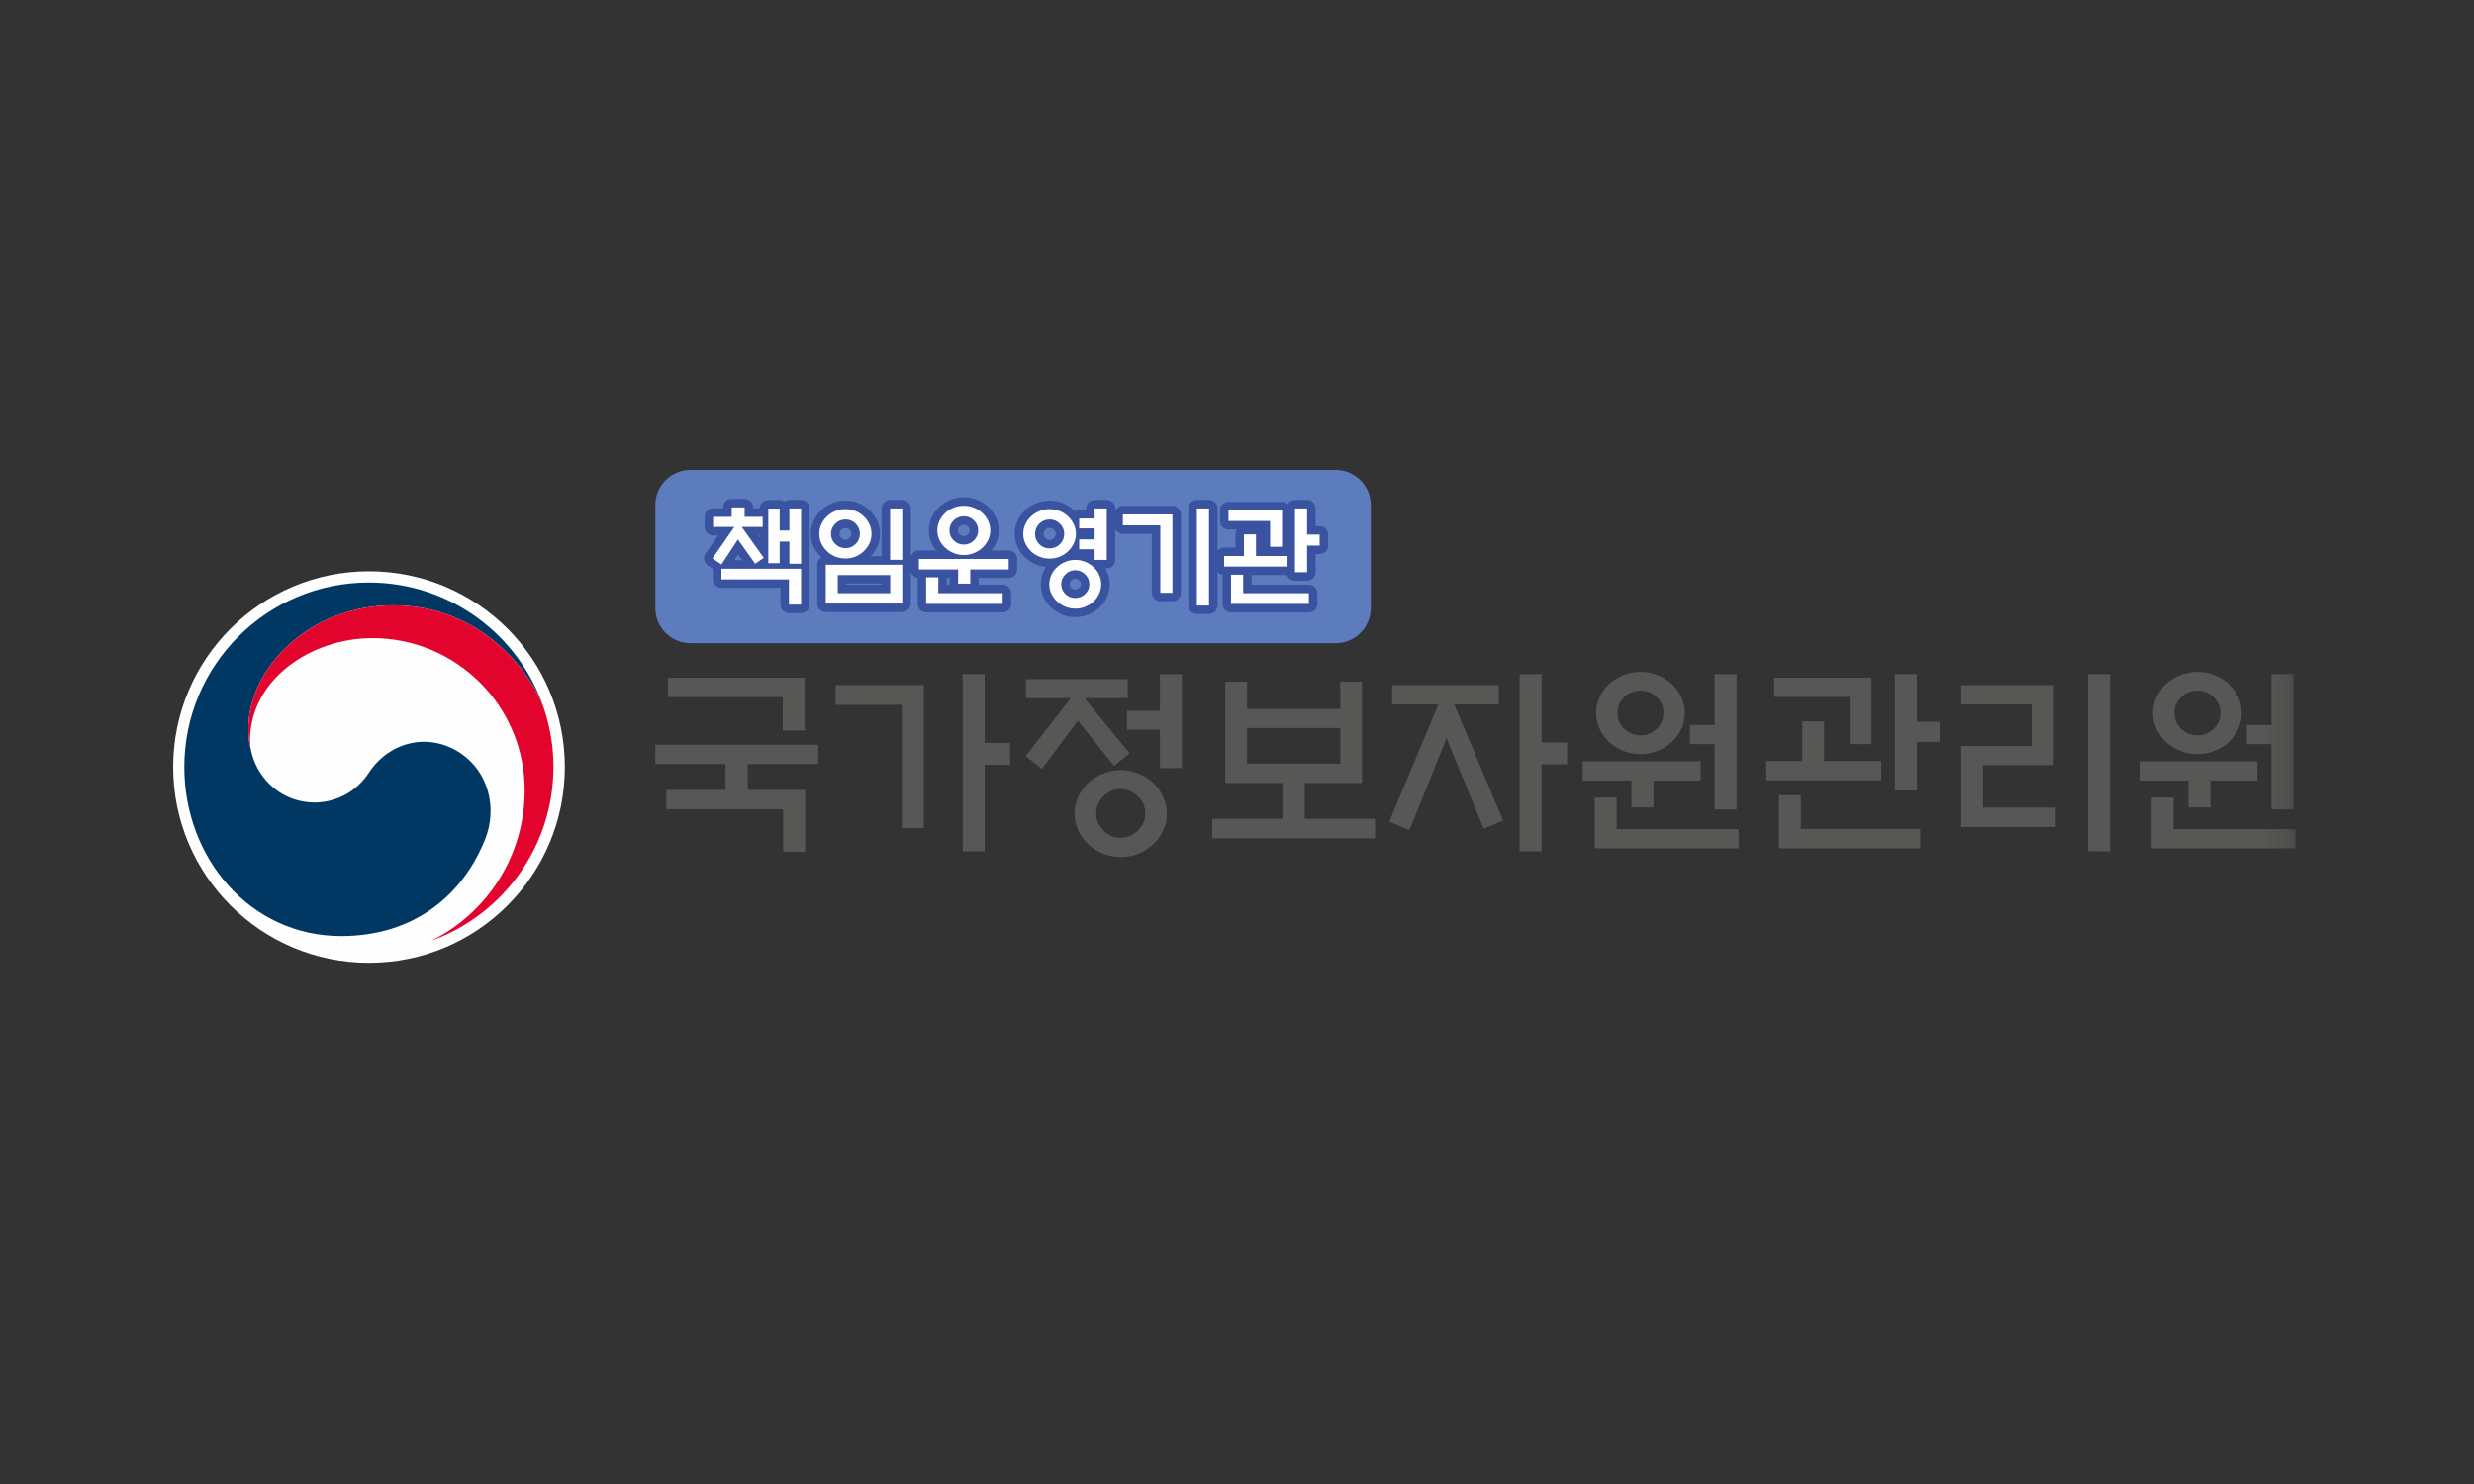 <?xml version="1.0" encoding="UTF-8"?>
<svg width="100px" height="60px" viewBox="0 0 100 60" version="1.1" xmlns="http://www.w3.org/2000/svg" xmlns:xlink="http://www.w3.org/1999/xlink">
    <rect x="0" y="0" width="100" height="60" fill="#333333" stroke="none"/>
    <title>logo/nirs</title>
    <defs>
        <polygon id="path-1" points="0 19.928 85.785 19.928 85.785 -0 0 -0"></polygon>
    </defs>
    <g id="logo/nirs" stroke="none" stroke-width="1" fill="none" fill-rule="evenodd">
        <g id="Group-24" transform="translate(7, 19)">
            <path d="M46.987,7.005 L20.909,7.005 C20.124,7.005 19.488,6.369 19.488,5.584 L19.488,1.421 C19.488,0.636 20.124,-7.89473684e-05 20.909,-7.89473684e-05 L46.987,-7.89473684e-05 C47.772,-7.89473684e-05 48.408,0.636 48.408,1.421 L48.408,5.584 C48.408,6.369 47.772,7.005 46.987,7.005" id="Fill-1" fill="#5D7CBD"></path>
            <path d="M15.831,12.012 C15.831,16.384 12.287,19.928 7.916,19.928 C3.544,19.928 5.26315789e-05,16.384 5.26315789e-05,12.012 C5.26315789e-05,7.641 3.544,4.098 7.916,4.098 C12.287,4.098 15.831,7.641 15.831,12.012" id="Fill-3" fill="#FEFEFE"></path>
            <path d="M11.628,11.461 C10.37,10.606 8.759,10.954 7.912,12.24 C7.208,13.314 6.142,13.448 5.731,13.448 C4.384,13.448 3.465,12.501 3.192,11.522 L3.191,11.522 C3.187,11.511 3.186,11.503 3.183,11.494 C3.18,11.483 3.178,11.472 3.175,11.461 C3.067,11.052 3.04,10.858 3.04,10.423 C3.04,8.082 5.443,5.475 8.902,5.475 C12.445,5.475 14.473,8.172 14.997,9.672 C14.986,9.644 14.978,9.618 14.969,9.592 C13.964,6.66 11.184,4.552 7.909,4.552 C3.791,4.552 0.45,7.891 0.45,12.012 C0.45,15.695 3.106,18.847 6.792,18.847 C9.73,18.847 11.705,17.2 12.61,14.929 C13.107,13.687 12.756,12.227 11.628,11.461" id="Fill-5" fill="#003863"></path>
            <path d="M15.042,9.817 C14.605,8.354 12.564,5.475 8.902,5.475 C5.443,5.475 3.04,8.083 3.04,10.423 C3.04,10.858 3.067,11.052 3.175,11.461 C3.129,11.281 3.107,11.104 3.107,10.929 C3.107,8.49 5.547,6.801 8.057,6.801 C11.455,6.801 14.208,9.555 14.208,12.952 C14.208,15.614 12.676,17.92 10.45,19.027 L10.45,19.029 C13.32,17.99 15.37,15.24 15.37,12.012 C15.37,11.248 15.267,10.574 15.042,9.817" id="Fill-7" fill="#E3042E"></path>
            <path d="M25.527,8.403 L25.527,10.535 L24.638,10.535 L24.638,9.185 L19.998,9.185 L19.998,8.403 L25.527,8.403 Z M22.326,12.937 L22.326,11.893 L19.488,11.893 L19.488,11.11 L26.07,11.11 L26.07,11.893 L23.223,11.893 L23.223,12.937 L25.543,12.937 L25.543,15.438 L24.655,15.438 L24.655,13.718 L19.932,13.718 L19.932,12.937 L22.326,12.937 Z" id="Fill-9" fill="#575756"></path>
            <path d="M32.8,11.037 L33.829,11.037 L33.829,11.925 L32.8,11.925 L32.8,15.421 L31.912,15.421 L31.912,8.256 L32.8,8.256 L32.8,11.037 Z M30.34,14.484 L29.451,14.484 L29.451,9.497 L26.777,9.497 L26.777,8.7 L30.34,8.7 L30.34,14.484 Z" id="Fill-11" fill="#575756"></path>
            <path d="M39.884,12.056 L39.884,10.501 L38.551,10.501 L38.551,9.737 L39.884,9.737 L39.884,8.256 L40.773,8.256 L40.773,12.056 L39.884,12.056 Z M39.292,13.892 C39.292,13.623 39.193,13.391 38.995,13.195 C38.798,13.002 38.564,12.904 38.296,12.904 C38.027,12.904 37.795,13.002 37.601,13.195 C37.406,13.391 37.309,13.623 37.309,13.892 C37.309,14.16 37.406,14.39 37.601,14.582 C37.795,14.774 38.027,14.871 38.296,14.871 C38.564,14.871 38.798,14.774 38.995,14.582 C39.193,14.39 39.292,14.16 39.292,13.892 L39.292,13.892 Z M40.164,13.899 C40.164,14.141 40.115,14.367 40.015,14.579 C39.917,14.79 39.785,14.974 39.62,15.133 C39.451,15.293 39.252,15.419 39.024,15.513 C38.796,15.605 38.556,15.652 38.304,15.652 C38.052,15.652 37.811,15.605 37.58,15.513 C37.35,15.419 37.15,15.293 36.979,15.133 C36.815,14.974 36.683,14.79 36.585,14.579 C36.486,14.367 36.436,14.141 36.436,13.899 C36.436,13.658 36.486,13.43 36.585,13.217 C36.683,13.003 36.815,12.817 36.979,12.657 C37.15,12.498 37.35,12.372 37.58,12.279 C37.811,12.185 38.052,12.139 38.304,12.139 C38.556,12.139 38.796,12.185 39.024,12.279 C39.252,12.372 39.451,12.498 39.62,12.657 C39.785,12.817 39.917,13.003 40.015,13.217 C40.115,13.43 40.164,13.658 40.164,13.899 L40.164,13.899 Z M34.47,9.227 L34.47,8.461 L38.584,8.461 L38.584,9.227 L36.831,9.227 L38.658,11.456 L38.033,11.966 L36.568,10.14 L35.111,12.09 L34.462,11.563 L36.28,9.227 L34.47,9.227 Z" id="Fill-13" fill="#575756"></path>
            <mask id="mask-2" fill="white">
                <use xlink:href="#path-1"></use>
            </mask>
            <g id="Clip-16"></g>
            <path d="M43.405,11.875 L47.173,11.875 L47.173,10.435 L43.405,10.435 L43.405,11.875 Z M47.173,9.663 L47.173,8.56 L48.053,8.56 L48.053,12.657 L45.734,12.657 L45.734,14.105 L48.58,14.105 L48.58,14.895 L41.998,14.895 L41.998,14.105 L44.837,14.105 L44.837,12.657 L42.525,12.657 L42.525,8.56 L43.405,8.56 L43.405,9.663 L47.173,9.663 Z" id="Fill-15" fill="#575756" mask="url(#mask-2)"></path>
            <path d="M55.31,15.421 L54.422,15.421 L54.422,8.256 L55.31,8.256 L55.31,11.019 L56.339,11.019 L56.339,11.908 L55.31,11.908 L55.31,15.421 Z M49.272,9.481 L49.272,8.7 L53.583,8.7 L53.583,9.481 L51.781,9.481 L53.755,14.171 L52.974,14.508 L51.468,10.847 L49.97,14.566 L49.156,14.221 L51.139,9.481 L49.272,9.481 Z" id="Fill-17" fill="#575756" mask="url(#mask-2)"></path>
            <path d="M62.304,8.256 L63.192,8.256 L63.192,13.727 L62.304,13.727 L62.304,11.086 L61.309,11.086 L61.309,10.312 L62.304,10.312 L62.304,8.256 Z M60.239,9.827 C60.239,9.575 60.147,9.36 59.963,9.185 C59.779,9.009 59.561,8.922 59.309,8.922 C59.057,8.922 58.838,9.009 58.655,9.185 C58.471,9.36 58.38,9.575 58.38,9.827 C58.38,10.08 58.471,10.294 58.655,10.469 C58.838,10.645 59.057,10.732 59.309,10.732 C59.561,10.732 59.779,10.645 59.963,10.469 C60.147,10.294 60.239,10.08 60.239,9.827 L60.239,9.827 Z M61.102,9.827 C61.102,10.057 61.054,10.273 60.959,10.473 C60.862,10.673 60.735,10.85 60.576,11.003 C60.412,11.152 60.22,11.269 60.005,11.358 C59.788,11.445 59.556,11.488 59.309,11.488 C59.062,11.488 58.831,11.445 58.614,11.358 C58.397,11.269 58.206,11.152 58.042,11.003 C57.882,10.85 57.755,10.673 57.66,10.473 C57.563,10.273 57.516,10.057 57.516,9.827 C57.516,9.596 57.563,9.381 57.66,9.181 C57.755,8.981 57.882,8.804 58.042,8.651 C58.206,8.502 58.397,8.384 58.614,8.297 C58.831,8.209 59.062,8.164 59.309,8.164 C59.556,8.164 59.788,8.209 60.005,8.297 C60.22,8.384 60.412,8.502 60.576,8.651 C60.735,8.804 60.862,8.981 60.959,9.181 C61.054,9.381 61.102,9.596 61.102,9.827 L61.102,9.827 Z M57.458,15.299 L57.458,13.249 L58.346,13.249 L58.346,14.525 L63.275,14.525 L63.275,15.299 L57.458,15.299 Z M61.736,12.559 L59.835,12.559 L59.835,13.645 L58.946,13.645 L58.946,12.559 L56.972,12.559 L56.972,11.777 L61.736,11.777 L61.736,12.559 Z" id="Fill-18" fill="#575756" mask="url(#mask-2)"></path>
            <path d="M70.482,12.962 L69.593,12.962 L69.593,8.256 L70.482,8.256 L70.482,10.182 L71.403,10.182 L71.403,10.995 L70.482,10.995 L70.482,12.962 Z M64.904,15.299 L64.904,13.151 L65.792,13.151 L65.792,14.516 L70.614,14.516 L70.614,15.299 L64.904,15.299 Z M67.767,11.086 L67.767,9.177 L64.714,9.177 L64.714,8.403 L68.646,8.403 L68.646,11.086 L67.767,11.086 Z M69.043,11.768 L69.043,12.55 L64.393,12.55 L64.393,11.768 L65.85,11.768 L65.85,10.164 L66.73,10.164 L66.73,11.768 L69.043,11.768 Z" id="Fill-19" fill="#575756" mask="url(#mask-2)"></path>
            <path d="M77.401,15.421 L78.289,15.421 L78.289,8.256 L77.401,8.256 L77.401,15.421 Z M76.093,14.434 L72.276,14.434 L72.276,11.16 L75.122,11.16 L75.122,9.481 L72.276,9.481 L72.276,8.7 L76.011,8.7 L76.011,11.933 L73.156,11.933 L73.156,13.652 L76.093,13.652 L76.093,14.434 Z" id="Fill-20" fill="#575756" mask="url(#mask-2)"></path>
            <path d="M84.814,8.256 L85.703,8.256 L85.703,13.727 L84.814,13.727 L84.814,11.086 L83.819,11.086 L83.819,10.312 L84.814,10.312 L84.814,8.256 Z M82.749,9.827 C82.749,9.575 82.657,9.36 82.473,9.185 C82.289,9.009 82.072,8.922 81.819,8.922 C81.567,8.922 81.349,9.009 81.166,9.185 C80.982,9.36 80.89,9.575 80.89,9.827 C80.89,10.08 80.982,10.294 81.166,10.469 C81.349,10.645 81.567,10.732 81.819,10.732 C82.072,10.732 82.289,10.645 82.473,10.469 C82.657,10.294 82.749,10.08 82.749,9.827 L82.749,9.827 Z M83.613,9.827 C83.613,10.057 83.565,10.273 83.469,10.473 C83.372,10.673 83.245,10.85 83.087,11.003 C82.922,11.152 82.731,11.269 82.515,11.358 C82.298,11.445 82.067,11.488 81.819,11.488 C81.573,11.488 81.341,11.445 81.124,11.358 C80.907,11.269 80.717,11.152 80.552,11.003 C80.393,10.85 80.266,10.673 80.17,10.473 C80.073,10.273 80.026,10.057 80.026,9.827 C80.026,9.596 80.073,9.381 80.17,9.181 C80.266,8.981 80.393,8.804 80.552,8.651 C80.717,8.502 80.907,8.384 81.124,8.297 C81.341,8.209 81.573,8.164 81.819,8.164 C82.067,8.164 82.298,8.209 82.515,8.297 C82.731,8.384 82.922,8.502 83.087,8.651 C83.245,8.804 83.372,8.981 83.469,9.181 C83.565,9.381 83.613,9.596 83.613,9.827 L83.613,9.827 Z M79.968,15.299 L79.968,13.249 L80.857,13.249 L80.857,14.525 L85.785,14.525 L85.785,15.299 L79.968,15.299 Z M84.246,12.559 L82.346,12.559 L82.346,13.645 L81.457,13.645 L81.457,12.559 L79.483,12.559 L79.483,11.777 L84.246,11.777 L84.246,12.559 Z" id="Fill-21" fill="#575756" mask="url(#mask-2)"></path>
            <path d="M31.786,2.286 C31.739,2.331 31.72,2.378 31.72,2.447 C31.72,2.513 31.74,2.559 31.788,2.606 C31.837,2.654 31.887,2.675 31.957,2.675 C32.026,2.675 32.077,2.654 32.126,2.606 C32.174,2.559 32.193,2.513 32.193,2.447 C32.193,2.378 32.174,2.331 32.127,2.286 C32.078,2.239 32.027,2.218 31.957,2.218 C31.887,2.218 31.836,2.239 31.786,2.286 L31.786,2.286 Z M27.004,2.417 L27.004,2.417 C26.954,2.467 26.933,2.516 26.933,2.582 C26.933,2.652 26.953,2.701 27.002,2.749 C27.054,2.799 27.105,2.82 27.178,2.82 C27.246,2.82 27.296,2.799 27.345,2.75 C27.394,2.702 27.414,2.652 27.414,2.582 C27.414,2.515 27.393,2.465 27.343,2.416 C27.294,2.366 27.246,2.346 27.178,2.346 C27.106,2.346 27.054,2.367 27.004,2.417 L27.004,2.417 Z M31.386,4.641 C31.385,4.627 31.383,4.612 31.383,4.598 L31.383,4.369 L31.269,4.369 L31.269,4.641 L31.386,4.641 L31.386,4.641 Z M27.207,4.641 L28.64,4.641 L28.64,4.593 L27.207,4.593 L27.207,4.641 Z M30.435,5.759 C30.245,5.759 30.091,5.605 30.091,5.416 L30.091,4.365 C29.959,4.344 29.851,4.249 29.814,4.123 L29.814,5.402 C29.814,5.591 29.66,5.746 29.47,5.746 L26.377,5.746 C26.188,5.746 26.034,5.591 26.034,5.402 L26.034,3.836 C26.034,3.711 26.1,3.602 26.2,3.542 C26.198,3.539 26.196,3.537 26.194,3.536 C26.066,3.415 25.963,3.276 25.889,3.118 C25.811,2.954 25.772,2.774 25.772,2.582 C25.772,2.396 25.811,2.216 25.888,2.05 C25.962,1.889 26.064,1.749 26.194,1.631 C26.315,1.51 26.462,1.414 26.629,1.346 C26.798,1.276 26.98,1.241 27.169,1.241 C27.361,1.241 27.544,1.276 27.713,1.346 C27.879,1.414 28.025,1.509 28.146,1.628 C28.276,1.747 28.38,1.888 28.454,2.05 C28.531,2.216 28.57,2.396 28.57,2.582 C28.57,2.774 28.53,2.953 28.453,3.118 C28.388,3.257 28.3,3.383 28.192,3.493 L28.636,3.493 L28.636,1.557 C28.636,1.368 28.789,1.214 28.979,1.214 L29.47,1.214 C29.66,1.214 29.814,1.368 29.814,1.557 L29.814,3.502 C29.856,3.359 29.986,3.256 30.142,3.256 L30.837,3.256 C30.768,3.171 30.709,3.078 30.662,2.978 C30.583,2.81 30.543,2.632 30.543,2.447 C30.543,2.261 30.583,2.082 30.662,1.915 C30.738,1.754 30.842,1.612 30.97,1.491 C31.098,1.372 31.248,1.277 31.416,1.209 C31.586,1.139 31.769,1.104 31.957,1.104 C32.145,1.104 32.327,1.139 32.498,1.209 C32.666,1.277 32.816,1.372 32.943,1.491 C33.072,1.612 33.177,1.755 33.252,1.915 C33.331,2.082 33.371,2.262 33.371,2.447 C33.371,2.631 33.331,2.81 33.251,2.978 C33.204,3.078 33.146,3.171 33.078,3.256 L33.771,3.256 C33.961,3.256 34.114,3.409 34.114,3.599 L34.114,4.025 C34.114,4.215 33.961,4.369 33.771,4.369 L32.561,4.369 L32.561,4.598 C32.561,4.612 32.56,4.627 32.559,4.641 L33.528,4.641 C33.718,4.641 33.871,4.795 33.871,4.984 L33.871,5.416 C33.871,5.605 33.718,5.759 33.528,5.759 L30.435,5.759 L30.435,5.759 Z M23.71,2.735 L23.71,2.649 L23.649,2.649 C23.679,2.691 23.679,2.692 23.71,2.735 L23.71,2.735 Z M23.002,3.651 C22.928,3.546 22.918,3.533 22.838,3.419 C22.763,3.531 22.755,3.545 22.685,3.651 L23.002,3.651 L23.002,3.651 Z M24.89,5.79 C24.7,5.79 24.547,5.636 24.547,5.446 L24.547,4.769 L22.16,4.769 C21.97,4.769 21.816,4.615 21.816,4.426 L21.816,4.004 C21.715,3.934 21.607,3.86 21.607,3.86 C21.531,3.808 21.48,3.728 21.464,3.638 C21.46,3.618 21.458,3.597 21.458,3.577 C21.458,3.507 21.479,3.439 21.519,3.381 C21.519,3.381 21.779,3.007 22.027,2.649 L21.823,2.649 C21.634,2.649 21.48,2.495 21.48,2.305 L21.48,1.896 C21.48,1.707 21.634,1.553 21.823,1.553 L22.232,1.553 L22.232,1.514 C22.232,1.324 22.386,1.171 22.576,1.171 L23.098,1.171 C23.288,1.171 23.441,1.324 23.441,1.514 L23.441,1.553 L23.711,1.553 C23.715,1.367 23.867,1.219 24.054,1.219 L24.514,1.219 C24.585,1.219 24.653,1.241 24.708,1.279 C24.764,1.238 24.833,1.214 24.908,1.214 L25.381,1.214 C25.571,1.214 25.724,1.368 25.724,1.557 L25.724,3.792 C25.724,3.828 25.719,3.862 25.709,3.894 C25.719,3.926 25.724,3.959 25.724,3.994 L25.724,5.446 C25.724,5.636 25.571,5.79 25.381,5.79 L24.89,5.79 L24.89,5.79 Z M41.378,5.825 C41.189,5.825 41.035,5.671 41.035,5.481 L41.035,1.557 C41.035,1.368 41.189,1.214 41.378,1.214 L41.869,1.214 C42.059,1.214 42.213,1.368 42.213,1.557 L42.213,3.265 C42.275,3.187 42.371,3.137 42.479,3.137 L42.938,3.137 L42.938,2.605 C42.938,2.531 42.961,2.463 42.999,2.407 L42.656,2.407 C42.467,2.407 42.313,2.253 42.313,2.063 L42.313,1.637 C42.313,1.447 42.467,1.294 42.656,1.294 L44.821,1.294 C44.908,1.294 44.988,1.327 45.048,1.381 C45.109,1.281 45.219,1.214 45.343,1.214 L45.834,1.214 C46.024,1.214 46.177,1.368 46.177,1.557 L46.177,2.27 L46.339,2.27 C46.528,2.27 46.682,2.424 46.682,2.613 L46.682,3.058 C46.682,3.247 46.528,3.401 46.339,3.401 L46.177,3.401 L46.177,4.136 C46.177,4.325 46.024,4.479 45.834,4.479 L45.343,4.479 C45.193,4.479 45.066,4.384 45.019,4.25 L43.593,4.25 L43.593,4.641 L45.905,4.641 C46.094,4.641 46.248,4.795 46.248,4.984 L46.248,5.416 C46.248,5.605 46.094,5.759 45.905,5.759 L42.758,5.759 C42.569,5.759 42.415,5.605 42.415,5.416 L42.415,4.244 C42.334,4.229 42.263,4.184 42.213,4.122 L42.213,5.481 C42.213,5.671 42.059,5.825 41.869,5.825 L41.378,5.825 L41.378,5.825 Z M35.252,2.415 C35.252,2.415 35.252,2.416 35.252,2.416 C35.202,2.465 35.181,2.516 35.181,2.587 C35.181,2.66 35.201,2.711 35.25,2.758 C35.299,2.808 35.35,2.828 35.421,2.828 C35.498,2.828 35.551,2.807 35.601,2.758 C35.651,2.709 35.671,2.66 35.671,2.587 C35.671,2.517 35.65,2.467 35.6,2.417 C35.549,2.367 35.496,2.346 35.421,2.346 C35.351,2.346 35.3,2.366 35.252,2.415 L35.252,2.415 Z M36.304,4.465 C36.258,4.513 36.239,4.558 36.239,4.619 C36.239,4.682 36.256,4.726 36.3,4.77 C36.347,4.815 36.396,4.834 36.462,4.834 C36.528,4.834 36.578,4.815 36.625,4.768 C36.671,4.725 36.689,4.681 36.689,4.619 C36.689,4.558 36.67,4.514 36.622,4.467 C36.574,4.419 36.527,4.399 36.462,4.399 C36.397,4.399 36.35,4.419 36.304,4.465 L36.304,4.465 Z M35.927,5.847 L35.928,5.847 C35.764,5.779 35.615,5.684 35.488,5.565 C35.362,5.448 35.261,5.309 35.186,5.15 C35.109,4.986 35.069,4.809 35.069,4.624 C35.069,4.439 35.109,4.262 35.185,4.096 C35.214,4.035 35.246,3.977 35.283,3.923 C35.144,3.909 35.01,3.876 34.883,3.824 C34.716,3.756 34.567,3.661 34.44,3.541 C34.439,3.54 34.437,3.539 34.436,3.538 C34.312,3.419 34.21,3.279 34.136,3.122 C34.057,2.956 34.016,2.774 34.016,2.582 C34.016,2.394 34.057,2.214 34.136,2.046 C34.21,1.887 34.314,1.746 34.44,1.628 C34.567,1.509 34.716,1.414 34.883,1.346 C35.051,1.276 35.233,1.241 35.421,1.241 C35.614,1.241 35.797,1.276 35.966,1.346 C36.133,1.414 36.281,1.51 36.407,1.631 C36.42,1.643 36.433,1.655 36.446,1.667 C36.497,1.637 36.557,1.619 36.621,1.619 L36.902,1.619 L36.902,1.557 C36.902,1.368 37.055,1.214 37.245,1.214 L37.736,1.214 C37.926,1.214 38.079,1.368 38.079,1.557 L38.079,1.646 C38.136,1.534 38.253,1.456 38.386,1.456 L40.391,1.456 C40.581,1.456 40.734,1.611 40.734,1.8 L40.734,4.967 C40.734,5.156 40.581,5.31 40.391,5.31 L39.9,5.31 C39.71,5.31 39.556,5.156 39.556,4.967 L39.556,2.582 L38.386,2.582 C38.253,2.582 38.136,2.506 38.079,2.393 L38.079,3.638 C38.079,3.828 37.926,3.982 37.736,3.982 L37.68,3.982 C37.703,4.019 37.723,4.058 37.741,4.098 C37.816,4.264 37.853,4.44 37.853,4.624 C37.853,4.808 37.816,4.984 37.741,5.147 C37.667,5.307 37.566,5.447 37.439,5.565 C37.313,5.683 37.166,5.778 37.003,5.846 C36.837,5.917 36.656,5.953 36.466,5.953 C36.278,5.953 36.095,5.917 35.927,5.847 L35.927,5.847 Z" id="Fill-22" fill="#3953A0" mask="url(#mask-2)"></path>
            <path d="M43.25,4.984 L45.905,4.984 L45.905,5.416 L42.758,5.416 L42.758,4.237 L43.25,4.237 L43.25,4.984 Z M44.338,2.063 L42.656,2.063 L42.656,1.637 L44.821,1.637 L44.821,3.106 L44.338,3.106 L44.338,2.063 Z M42.479,3.48 L43.281,3.48 L43.281,2.605 L43.768,2.605 L43.768,3.48 L45.042,3.48 L45.042,3.907 L42.479,3.907 L42.479,3.48 Z M45.833,3.058 L45.833,4.136 L45.343,4.136 L45.343,1.558 L45.833,1.558 L45.833,2.613 L46.339,2.613 L46.339,3.058 L45.833,3.058 Z M39.9,2.24 L38.387,2.24 L38.387,1.8 L40.391,1.8 L40.391,4.967 L39.9,4.967 L39.9,2.24 Z M41.378,5.482 L41.869,5.482 L41.869,1.558 L41.378,1.558 L41.378,5.482 Z M36.061,5.015 C36.171,5.123 36.306,5.178 36.462,5.178 C36.618,5.178 36.752,5.123 36.864,5.015 C36.976,4.907 37.032,4.775 37.032,4.619 C37.032,4.467 36.976,4.334 36.864,4.224 C36.752,4.112 36.618,4.056 36.462,4.056 C36.306,4.056 36.171,4.112 36.061,4.224 C35.95,4.334 35.895,4.467 35.895,4.619 C35.895,4.775 35.95,4.907 36.061,5.015 L36.061,5.015 Z M35.722,3.934 C35.82,3.842 35.932,3.77 36.058,3.718 C36.186,3.665 36.321,3.638 36.466,3.638 C36.61,3.638 36.746,3.665 36.871,3.718 C36.996,3.77 37.107,3.842 37.205,3.934 C37.3,4.019 37.374,4.121 37.428,4.241 C37.483,4.362 37.51,4.488 37.51,4.624 C37.51,4.759 37.483,4.886 37.428,5.004 C37.374,5.123 37.3,5.226 37.205,5.315 C37.107,5.405 36.996,5.477 36.871,5.53 C36.746,5.582 36.61,5.609 36.466,5.609 C36.321,5.609 36.186,5.582 36.058,5.53 C35.932,5.477 35.82,5.405 35.722,5.315 C35.629,5.226 35.553,5.123 35.497,5.004 C35.441,4.886 35.412,4.759 35.412,4.624 C35.412,4.488 35.441,4.362 35.497,4.241 C35.553,4.121 35.629,4.019 35.722,3.934 L35.722,3.934 Z M35.842,2.173 C35.727,2.059 35.587,2.002 35.422,2.002 C35.26,2.002 35.122,2.059 35.008,2.173 C34.895,2.288 34.838,2.425 34.838,2.587 C34.838,2.752 34.895,2.89 35.008,3.003 C35.122,3.116 35.26,3.172 35.422,3.172 C35.587,3.172 35.727,3.116 35.842,3.003 C35.957,2.89 36.015,2.752 36.015,2.587 C36.015,2.425 35.957,2.288 35.842,2.173 L35.842,2.173 Z M36.17,3.291 C36.075,3.382 35.964,3.453 35.836,3.507 C35.707,3.559 35.568,3.586 35.422,3.586 C35.277,3.586 35.14,3.559 35.013,3.507 C34.884,3.453 34.771,3.382 34.674,3.291 C34.579,3.2 34.504,3.094 34.446,2.974 C34.388,2.854 34.36,2.723 34.36,2.582 C34.36,2.445 34.388,2.316 34.446,2.193 C34.504,2.072 34.579,1.967 34.674,1.879 C34.771,1.787 34.884,1.716 35.013,1.663 C35.14,1.611 35.277,1.584 35.422,1.584 C35.568,1.584 35.707,1.611 35.836,1.663 C35.964,1.716 36.075,1.787 36.17,1.879 C36.266,1.967 36.345,2.072 36.402,2.193 C36.459,2.316 36.489,2.445 36.489,2.582 C36.489,2.723 36.459,2.854 36.402,2.974 C36.345,3.094 36.266,3.2 36.17,3.291 L36.17,3.291 Z M37.245,3.638 L37.245,3.207 L36.621,3.207 L36.621,2.807 L37.245,2.807 L37.245,2.362 L36.621,2.362 L36.621,1.962 L37.245,1.962 L37.245,1.558 L37.736,1.558 L37.736,3.638 L37.245,3.638 Z M30.926,4.984 L33.528,4.984 L33.528,5.416 L30.434,5.416 L30.434,4.342 L30.926,4.342 L30.926,4.984 Z M32.366,2.039 C32.253,1.929 32.116,1.874 31.957,1.874 C31.798,1.874 31.662,1.929 31.548,2.039 C31.434,2.149 31.377,2.284 31.377,2.447 C31.377,2.605 31.434,2.739 31.548,2.851 C31.662,2.963 31.798,3.018 31.957,3.018 C32.116,3.018 32.253,2.963 32.366,2.851 C32.48,2.739 32.537,2.605 32.537,2.447 C32.537,2.284 32.48,2.149 32.366,2.039 L32.366,2.039 Z M32.709,3.146 C32.612,3.237 32.498,3.308 32.369,3.361 C32.239,3.414 32.101,3.441 31.957,3.441 C31.812,3.441 31.675,3.414 31.545,3.361 C31.416,3.308 31.301,3.237 31.204,3.146 C31.107,3.058 31.03,2.953 30.972,2.831 C30.915,2.711 30.887,2.581 30.887,2.447 C30.887,2.312 30.915,2.183 30.972,2.061 C31.03,1.94 31.107,1.833 31.204,1.743 C31.301,1.652 31.416,1.58 31.545,1.527 C31.675,1.474 31.812,1.447 31.957,1.447 C32.101,1.447 32.239,1.474 32.369,1.527 C32.498,1.58 32.612,1.652 32.709,1.743 C32.806,1.833 32.884,1.94 32.942,2.061 C32.999,2.183 33.028,2.312 33.028,2.447 C33.028,2.581 32.999,2.711 32.942,2.831 C32.884,2.953 32.806,3.058 32.709,3.146 L32.709,3.146 Z M32.218,4.025 L32.218,4.598 L31.726,4.598 L31.726,4.025 L30.142,4.025 L30.142,3.599 L33.771,3.599 L33.771,4.025 L32.218,4.025 Z M27.587,2.173 C27.474,2.059 27.337,2.002 27.178,2.002 C27.016,2.002 26.877,2.059 26.762,2.173 C26.647,2.288 26.589,2.424 26.589,2.582 C26.589,2.744 26.647,2.881 26.762,2.994 C26.877,3.107 27.016,3.164 27.178,3.164 C27.337,3.164 27.474,3.107 27.587,2.994 C27.701,2.881 27.757,2.744 27.757,2.582 C27.757,2.424 27.701,2.288 27.587,2.173 L27.587,2.173 Z M27.913,3.287 C27.821,3.378 27.711,3.449 27.583,3.502 C27.454,3.555 27.316,3.581 27.169,3.581 C27.024,3.581 26.888,3.555 26.76,3.502 C26.631,3.449 26.521,3.378 26.43,3.287 C26.333,3.196 26.256,3.092 26.2,2.972 C26.144,2.853 26.116,2.723 26.116,2.582 C26.116,2.445 26.144,2.316 26.2,2.193 C26.256,2.072 26.333,1.967 26.43,1.879 C26.521,1.787 26.631,1.716 26.76,1.663 C26.888,1.611 27.024,1.584 27.169,1.584 C27.316,1.584 27.454,1.611 27.583,1.663 C27.711,1.716 27.821,1.787 27.913,1.879 C28.009,1.967 28.087,2.072 28.142,2.193 C28.198,2.316 28.227,2.445 28.227,2.582 C28.227,2.723 28.198,2.853 28.142,2.972 C28.087,3.092 28.009,3.196 27.913,3.287 L27.913,3.287 Z M28.979,3.634 L29.47,3.634 L29.47,1.558 L28.979,1.558 L28.979,3.634 Z M26.863,4.984 L28.983,4.984 L28.983,4.25 L26.863,4.25 L26.863,4.984 Z M26.377,5.402 L29.47,5.402 L29.47,3.836 L26.377,3.836 L26.377,5.402 Z M23.523,3.792 L22.828,2.811 L22.16,3.823 L21.801,3.577 L22.682,2.305 L21.823,2.305 L21.823,1.896 L22.576,1.896 L22.576,1.514 L23.098,1.514 L23.098,1.896 L23.828,1.896 L23.828,2.305 L22.982,2.305 L23.872,3.555 L23.523,3.792 Z M24.908,2.895 L24.514,2.895 L24.514,3.77 L24.054,3.77 L24.054,1.562 L24.514,1.562 L24.514,2.447 L24.908,2.447 L24.908,1.558 L25.381,1.558 L25.381,3.792 L24.908,3.792 L24.908,2.895 Z M24.89,5.446 L24.89,4.426 L22.16,4.426 L22.16,3.994 L25.381,3.994 L25.381,5.446 L24.89,5.446 Z" id="Fill-23" fill="#FEFEFE" mask="url(#mask-2)"></path>
        </g>
    </g>
</svg>